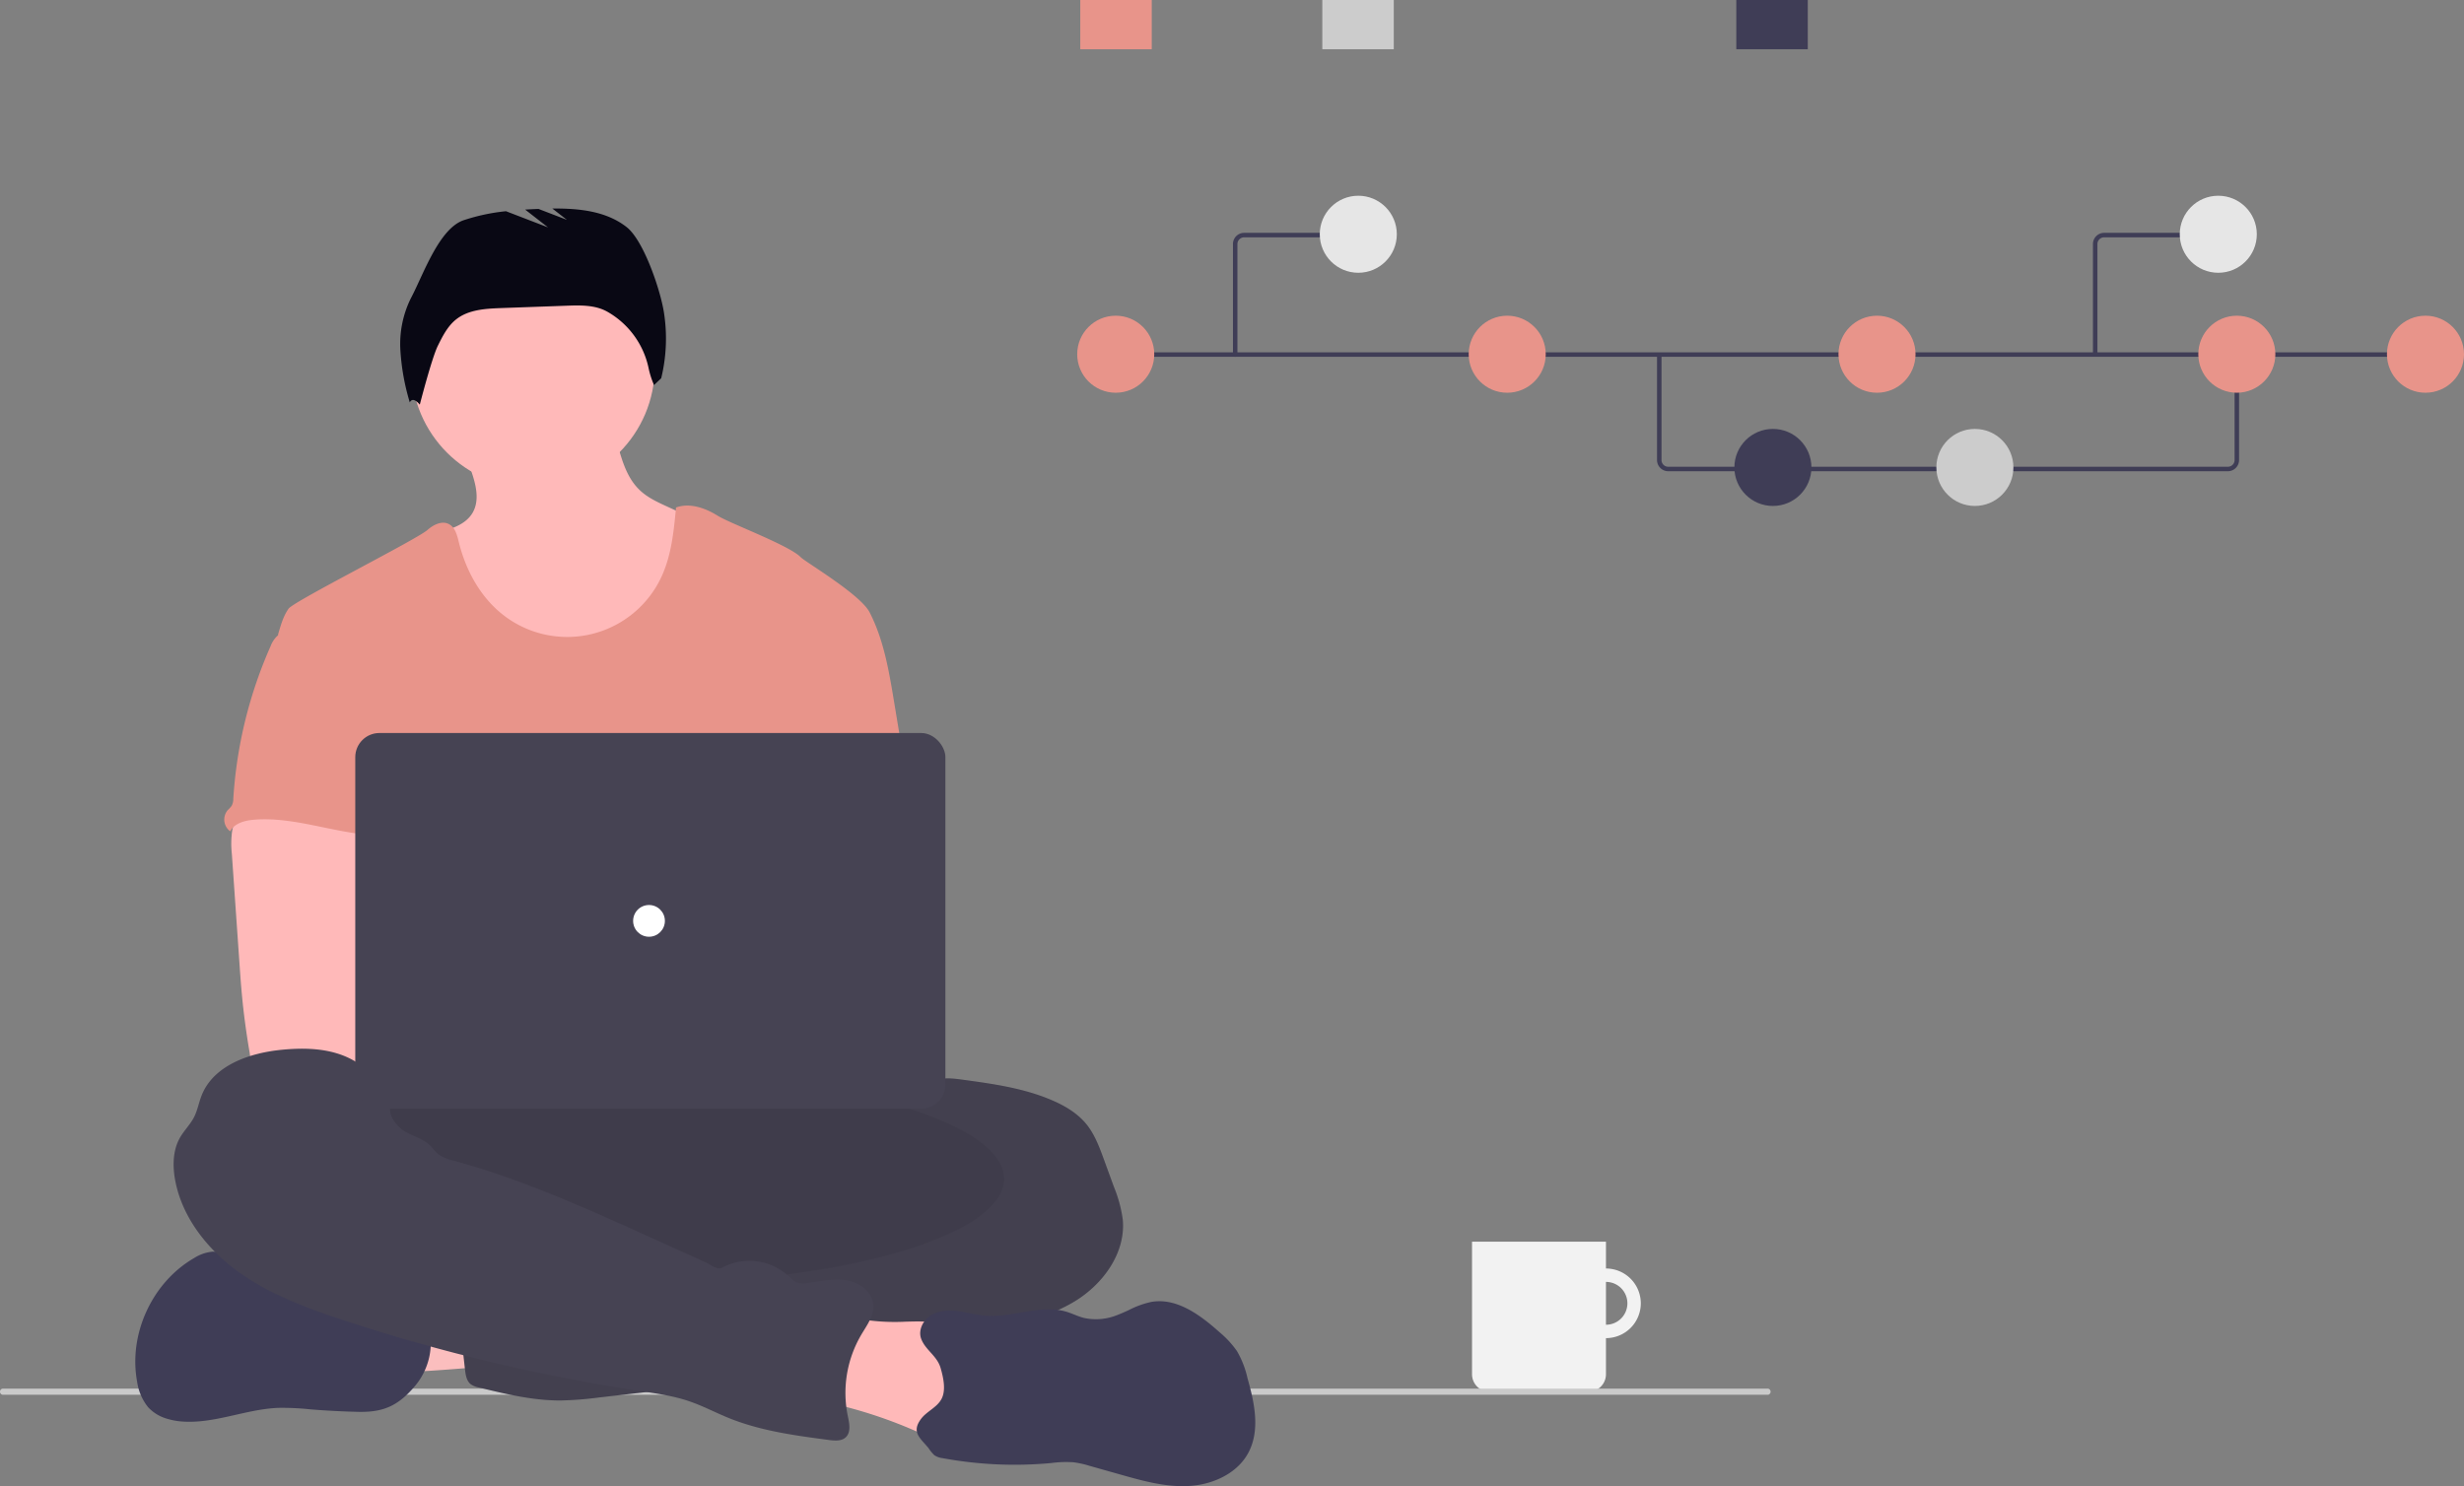 <svg xmlns="http://www.w3.org/2000/svg" width="812.98" height="490.439" viewBox="0 0 812.98 490.439" xmlns:xlink="http://www.w3.org/1999/xlink" role="img" artist="Katerina Limpitsouni" source="https://undraw.co/">
  <rect x="0" y="0" width="812.98" height="490.439" fill="#808080" stroke="none"/>
  <g id="Group_309" data-name="Group 309" transform="translate(-407 -291)">
    <g id="Group_100" data-name="Group 100" transform="translate(375 238)">
      <path id="Path_1465-687" data-name="Path 1465" d="M675.147,628.1a11.49,11.49,0,1,0,11.49,11.49h0a11.49,11.49,0,0,0-11.49-11.49Zm0,18.561a7.071,7.071,0,1,1,7.071-7.071h0a7.071,7.071,0,0,1-7.071,7.071Z" transform="translate(-113.269 -156.487)" fill="#f2f2f2"/>
      <path id="Path_1467-688" data-name="Path 1467" d="M630.954,619.261h44.193V663a5.757,5.757,0,0,1-5.757,5.757H636.711A5.757,5.757,0,0,1,630.954,663V619.261Z" transform="translate(-113.269 -156.487)" fill="#f2f2f2"/>
    </g>
    <path id="Path_944-689" data-name="Path 944" d="M696.682,669.758H114.056a1.029,1.029,0,0,1,0-2H696.682a1.029,1.029,0,0,1,0,2Z" transform="translate(293.73 81.512)" fill="#cacaca"/>
    <g id="Group_308" data-name="Group 308" transform="translate(1.18 53)">
      <path id="Path_5340-690" data-name="Path 5340" d="M914.753,353.252H730.1a3.7,3.7,0,0,1-3.695-3.695v-34.8h1.478v34.8a2.219,2.219,0,0,0,2.217,2.217H914.753a2.219,2.219,0,0,0,2.217-2.217V314.51h1.478v35.047A3.7,3.7,0,0,1,914.753,353.252Z" transform="translate(226.139 40.257)" fill="#3f3d56"/>
      <rect id="Rectangle_1044" data-name="Rectangle 1044" width="433.914" height="1.478" transform="translate(773.917 354.272)" fill="#3f3d56"/>
      <circle id="Ellipse_264" data-name="Ellipse 264" cx="12.711" cy="12.711" r="12.711" transform="translate(761.237 342.185)" fill="#E8948A"/>
      <circle id="Ellipse_266" data-name="Ellipse 266" cx="12.711" cy="12.711" r="12.711" transform="translate(890.405 342.185)" fill="#E8948A"/>
      <circle id="Ellipse_268" data-name="Ellipse 268" cx="12.711" cy="12.711" r="12.711" transform="translate(978.067 379.545)" fill="#3f3d56"/>
      <circle id="Ellipse_269" data-name="Ellipse 269" cx="12.711" cy="12.711" r="12.711" transform="translate(1044.708 379.545)" fill="#ccc"/>
      <circle id="Ellipse_270" data-name="Ellipse 270" cx="12.711" cy="12.711" r="12.711" transform="translate(1012.415 342.185)" fill="#E8948A"/>
      <circle id="Ellipse_271" data-name="Ellipse 271" cx="12.711" cy="12.711" r="12.711" transform="translate(1193.378 342.185)" fill="#E8948A"/>
      <circle id="Ellipse_272" data-name="Ellipse 272" cx="12.711" cy="12.711" r="12.711" transform="translate(1131.137 342.185)" fill="#E8948A"/>
      <rect id="Rectangle_207" data-name="Rectangle 207" width="23.577" height="16.249" transform="translate(978.705 238)" fill="#3f3d56"/>
      <rect id="Rectangle_208" data-name="Rectangle 208" width="23.577" height="16.249" transform="translate(762.253 238)" fill="#E8948A"/>
      <rect id="Rectangle_209" data-name="Rectangle 209" width="23.577" height="16.249" transform="translate(842.111 238)" fill="#ccc"/>
      <path id="Path_5341-691" data-name="Path 5341" d="M537.79,301.386a.739.739,0,0,1-.739-.739V264.172a3.7,3.7,0,0,1,3.695-3.695h35.967a.739.739,0,1,1,0,1.478H540.746a2.219,2.219,0,0,0-2.217,2.217v36.475a.739.739,0,0,1-.739.739Z" transform="translate(275.574 54.363)" fill="#3f3d56"/>
      <circle id="Ellipse_265" data-name="Ellipse 265" cx="12.711" cy="12.711" r="12.711" transform="translate(841.267 302.593)" fill="#e6e6e6"/>
      <path id="Path_5342-692" data-name="Path 5342" d="M922.529,300.647h-1.478V264.172a3.7,3.7,0,0,1,3.695-3.695h35.967v1.478H924.746a2.219,2.219,0,0,0-2.217,2.217Z" transform="translate(175.323 54.363)" fill="#3f3d56"/>
      <circle id="Ellipse_265-2" data-name="Ellipse 265" cx="12.711" cy="12.711" r="12.711" transform="translate(1125.016 302.593)" fill="#e6e6e6"/>
    </g>
    <g id="Group_307" data-name="Group 307" transform="translate(15618.886 -22117.611)">
      <path id="Path_5311-693" data-name="Path 5311" d="M205.542,749.762c-1.842-4.191-3.589-9.011-1.746-13.2A11.22,11.22,0,0,1,209.6,731.1a27.942,27.942,0,0,1,7.858-1.938,109.67,109.67,0,0,1,25.548-.349c.62,4.907-.69,9.884-1.816,14.625-1.022,4.366-1.607,5.012-6.112,5.239C232.164,748.836,206.232,751.307,205.542,749.762Z" transform="translate(-15288.737 22111.072)" fill="#fbbebe"/>
      <path id="Path_5316-694" data-name="Path 5316" d="M388.81,643.256c2.908-1.109,6.112-.707,9.229-.288,10.032,1.371,20.213,2.777,29.512,6.784,4.366,1.869,8.522,4.366,11.473,8.042,2.619,3.309,4.147,7.361,5.6,11.351l3.353,9.185A44.22,44.22,0,0,1,450.9,689.1c1.048,10.993-6.47,21.357-15.926,27.067s-20.589,7.745-31.433,9.875-21.732,4.488-32.533,6.985a130.974,130.974,0,0,1-15.306,3.012c-11.56,1.31-23.645-.62-34.629,3.2-4.366,1.528-8.653,3.8-13.184,4.855a82.02,82.02,0,0,1-9.116,1.388l-20.789,2.375a113.421,113.421,0,0,1-12.748.978c-9.081,0-18.013-2.148-26.831-4.3a6.785,6.785,0,0,1-2.619-1.057c-1.4-1.1-1.7-3.047-1.9-4.811q-1.336-11.709-2.34-23.444c-.21-2.541-.367-5.291,1.022-7.43,1.746-2.619,5.152-3.44,8.26-3.947a215.561,215.561,0,0,1,39.885-2.768c5.073-5.073,13.438-5.1,20.082-7.858a59.727,59.727,0,0,0,7.081-3.851,92.552,92.552,0,0,1,38.881-12.285,36.192,36.192,0,0,0,7.954-1.135c5.143-1.6,9.831-5.946,15.114-4.881.655-1.807,1.109-4.226,2.619-5.466.751-.637,1.676-1.065,2.366-1.746,1.458-1.476,1.589-3.8,1.371-5.859s-.707-4.174-.175-6.182a8.546,8.546,0,0,1,.969-2.157C379.589,645.142,383.544,642.819,388.81,643.256Z" transform="translate(-15292.339 22121.945)" fill="#464353"/>
      <path id="Path_5317-695" data-name="Path 5317" d="M388.81,643.256c2.908-1.109,6.112-.707,9.229-.288,10.032,1.371,20.213,2.777,29.512,6.784,4.366,1.869,8.522,4.366,11.473,8.042,2.619,3.309,4.147,7.361,5.6,11.351l3.353,9.185A44.22,44.22,0,0,1,450.9,689.1c1.048,10.993-6.47,21.357-15.926,27.067s-20.589,7.745-31.433,9.875-21.732,4.488-32.533,6.985a130.974,130.974,0,0,1-15.306,3.012c-11.56,1.31-23.645-.62-34.629,3.2-4.366,1.528-8.653,3.8-13.184,4.855a82.02,82.02,0,0,1-9.116,1.388l-20.789,2.375a113.421,113.421,0,0,1-12.748.978c-9.081,0-18.013-2.148-26.831-4.3a6.785,6.785,0,0,1-2.619-1.057c-1.4-1.1-1.7-3.047-1.9-4.811q-1.336-11.709-2.34-23.444c-.21-2.541-.367-5.291,1.022-7.43,1.746-2.619,5.152-3.44,8.26-3.947a215.561,215.561,0,0,1,39.885-2.768c5.073-5.073,13.438-5.1,20.082-7.858a59.727,59.727,0,0,0,7.081-3.851,92.552,92.552,0,0,1,38.881-12.285,36.192,36.192,0,0,0,7.954-1.135c5.143-1.6,9.831-5.946,15.114-4.881.655-1.807,1.109-4.226,2.619-5.466.751-.637,1.676-1.065,2.366-1.746,1.458-1.476,1.589-3.8,1.371-5.859s-.707-4.174-.175-6.182a8.546,8.546,0,0,1,.969-2.157C379.589,645.142,383.544,642.819,388.81,643.256Z" transform="translate(-15292.339 22121.945)" opacity="0.05"/>
      <path id="Path_5318-696" data-name="Path 5318" d="M201.731,752.6c-5.4,6.26-10.163,8.5-18.624,8.295q-7.806-.183-15.594-.812a87.5,87.5,0,0,0-10.687-.5c-10.775.419-21.174,5.352-31.922,4.488a22.629,22.629,0,0,1-4.689-.873,13.647,13.647,0,0,1-6.365-3.859,17.391,17.391,0,0,1-3.615-8.478c-2.873-15.664,5-32.725,18.79-40.7A13.778,13.778,0,0,1,135,708.04a14.153,14.153,0,0,1,6.042,1.327l.131.052a45.692,45.692,0,0,1,14.966,9.989,8.436,8.436,0,0,0,2.288,1.842,7.86,7.86,0,0,0,2.7.506l11.473.725a27.185,27.185,0,0,1,5.763.795,45.809,45.809,0,0,1,6.06,2.619c6.173,2.759,13.018,3.493,19.689,4.558a2.942,2.942,0,0,1,1.746.7,2.733,2.733,0,0,1,.541,1.135,22.274,22.274,0,0,1-4.663,20.309Z" transform="translate(-15276.893 22113.635)" fill="#3f3d56"/>
      <path id="Path_5320-697" data-name="Path 5320" d="M396.345,734.271c6.418-.175,13.621-.5,18.336,3.824,4.5,4.086,5.09,10.827,5.387,16.9l.341,7.046a14.075,14.075,0,0,1-.672,6.356c-1.537,3.493-5.754,5.178-9.6,4.977s-7.387-1.886-10.905-3.405a153.412,153.412,0,0,0-29.687-9.351q.5-7.308,1.659-14.546c.533-3.344.62-8.941,2.855-11.717,2.366-2.934,5.448-1.345,8.662-.8a69.531,69.531,0,0,0,13.63.725Z" transform="translate(-15309.863 22110.516)" fill="#ffb9b9"/>
      <path id="Path_5322-698" data-name="Path 5322" d="M514.316,776.835c-2.934,5.44-8.627,8.827-14.739,10.224a29.253,29.253,0,0,1-4.663.664c-7.727.48-15.359-1.659-22.806-3.772L462,781.1a31.919,31.919,0,0,0-5.326-1.187,36.546,36.546,0,0,0-7.369.253,130.615,130.615,0,0,1-35.8-1.607,6.312,6.312,0,0,1-2.768-.987,13.752,13.752,0,0,1-1.93-2.366c-2.75-3.309-5.71-5.239-2.454-9.6,1.877-2.532,5.361-3.8,6.819-6.706s.524-7.037-.341-10.041c-1.179-4.147-5.055-5.937-6.444-9.744-1.039-2.873.707-6.208,3.335-7.771s5.876-1.685,8.906-1.284,6,1.257,9.046,1.493c8.958.716,18.118-3.9,26.718-1.3,1.895.576,3.685,1.493,5.606,2a18.642,18.642,0,0,0,11.2-.969c1.257-.471,2.488-1.039,3.711-1.6a29.884,29.884,0,0,1,7.465-2.7c8.391-1.441,16.171,4.366,22.5,10.032a31.814,31.814,0,0,1,5.719,6.2,31.122,31.122,0,0,1,3.493,9.02C516.4,760.315,518.315,769.413,514.316,776.835Z" transform="translate(-15314.353 22111.26)" fill="#3f3d56"/>
      <ellipse id="Ellipse_895" data-name="Ellipse 895" cx="124.859" cy="34.925" rx="124.859" ry="34.925" transform="translate(-15130.301 22762.711)" fill="#464353"/>
      <ellipse id="Ellipse_896" data-name="Ellipse 896" cx="124.859" cy="34.925" rx="124.859" ry="34.925" transform="translate(-15130.301 22762.711)" opacity="0.1"/>
      <path id="Path_5312-699" data-name="Path 5312" d="M308.277,459.017a38.846,38.846,0,0,1-20.03,18.2,50.275,50.275,0,0,1-15.9,3.021c-5.929.271-11.979-.113-17.55-2.139-7.474-2.707-13.682-8.242-18.336-14.695s-7.858-13.822-10.644-21.252c-1.467-3.868-2.864-7.989-2.174-12.075,4.5-1.022,9.421-2.523,11.744-6.514,1.982-3.423,1.432-7.526.288-11.438-.323-1.109-.7-2.209-1.074-3.266-.873-2.532-3.885-7.343-1.746-9.508,1.336-1.371,6.933-2.069,8.862-2.96,5.946-2.742,11.429-6.706,17.96-8.007,5.649-1.126,11.482-.07,17.122,1.1a5.632,5.632,0,0,1,2.113.76,5.082,5.082,0,0,1,1.572,2.357c1.607,3.912,2.55,8.234,3.842,12.311,1.345,4.27,3.073,8.277,6.313,11.307,2.523,2.366,5.737,3.851,8.88,5.291l7.736,3.545a10.172,10.172,0,0,1,3.658,2.366,9.264,9.264,0,0,1,1.746,4.75,44.373,44.373,0,0,1-4.383,26.849Z" transform="translate(-15291.332 22154.248)" fill="#ffb9b9"/>
      <circle id="Ellipse_897" data-name="Ellipse 897" cx="40.164" cy="40.164" r="40.164" transform="translate(-15076.166 22489.42)" fill="#ffb9b9"/>
      <path id="Path_5314-700" data-name="Path 5314" d="M370.1,510.526l-3.3-19.995c-1.668-10.032-3.388-20.257-8.05-29.294-3.065-5.92-21.226-16.607-22.7-18.144-3.807-3.947-23.3-11.124-27.4-13.691s-9.212-4.366-13.752-2.724c-.733,7.815-1.511,15.8-4.828,22.92a34.3,34.3,0,0,1-51.742,12.888c-7.78-5.859-12.765-14.9-15.088-24.352-.568-2.305-1.214-4.951-3.335-6.007-2.3-1.153-5.055.244-6.985,1.938-3.493,3.135-44.076,23.5-45.857,26s-2.619,5.606-3.493,8.609c9.543,21.252,18.275,42.531,27.818,63.783a5.439,5.439,0,0,1,.69,2.619,6.383,6.383,0,0,1-1.187,2.619c-4.68,7.518-4.532,16.974-4.016,25.81s1.144,18.17-2.8,26.089c-1.074,2.174-2.471,4.165-3.493,6.339-2.392,4.925-3.257,20.676-1.86,25.967h197.4c-3.763-10.347-2.331-31.11-1.545-42.094.55-7.684-.873-15.359-1.484-23.042C371.752,541.077,372.7,526.19,370.1,510.526Z" transform="translate(-15283.733 22149.41)" fill="#E8948A"/>
      <path id="Path_5315-701" data-name="Path 5315" d="M146.208,547.274a30.908,30.908,0,0,0-.1,7.622l2.506,36.034c.236,3.4.471,6.784.786,10.172.6,6.575,1.5,13.1,2.619,19.611a3.493,3.493,0,0,0,3.58,3.4c11.045,2.34,22.457,2.244,33.729,1.607,17.2-.96,34.375-3.152,51.6-2.777,4.436.1,9.6,0,12.294-3.492s1.126-9.142-2.384-11.962-8.277-3.492-12.783-3.492c-5.964-.061-11.927.786-17.873.437a88.536,88.536,0,0,1-16.083-2.96l-14.843-3.693c.568-4.5,2.279-8.731,3.9-13,2.916-7.57,5.64-15.393,5.693-23.5s-3-16.642-9.648-21.287c-5.466-3.816-12.5-4.523-19.165-4.366-4.846.14-13.219-1.022-17.646.873C148.888,538.027,146.863,543.842,146.208,547.274Z" transform="translate(-15281.494 22135.537)" fill="#ffb9b9"/>
      <path id="Path_5321-702" data-name="Path 5321" d="M195.614,650.617c0,.873-1.371,0-1.493-.934-.96-7.064-6.566-12.888-13.1-15.717s-13.97-2.977-21.043-2.305c-10.7,1.013-22.7,5.108-26.613,15.105-.926,2.34-1.345,4.872-2.48,7.116-1.257,2.462-3.309,4.427-4.671,6.819-2.349,4.139-2.445,9.212-1.6,13.892,2.279,12.486,10.818,23.164,21.165,30.56s22.44,11.814,34.5,15.8A598.26,598.26,0,0,0,278.073,744.3c5.378.812,10.809,1.563,15.961,3.292,4.61,1.545,8.923,3.859,13.429,5.675,10.478,4.208,21.75,5.71,32.917,7.186,1.9.244,4.086.419,5.492-.873,1.816-1.685,1.214-4.619.7-7.037a37.85,37.85,0,0,1,4.462-26.858c1.869-3.143,4.3-6.365,3.947-10.006-.419-4.243-4.645-7.247-8.854-7.928s-8.487.323-12.713.873a6.81,6.81,0,0,1-4.322-.428,8.635,8.635,0,0,1-1.694-1.5,19.148,19.148,0,0,0-22.3-3.117c-1.563.873-3.929-1.074-5.553-1.807l-18.362-8.312c-21.1-9.543-42.295-19.13-64.612-25.172a13.571,13.571,0,0,1-4.977-2.069c-1.109-.873-1.9-2.061-2.925-3.03-2.227-2.1-5.326-2.943-8-4.436S195,653.612,195.614,650.617Z" transform="translate(-15278.73 22123.367)" fill="#464353"/>
      <path id="Path_5324-703" data-name="Path 5324" d="M160.5,474.8a9.038,9.038,0,0,0-1.938,3.1,146.565,146.565,0,0,0-12.311,50.31,5.029,5.029,0,0,1-.568,2.436,10.656,10.656,0,0,1-1.283,1.388,4.82,4.82,0,0,0,.821,6.985c1.441-2.715,4.89-3.6,7.954-3.833,14.677-1.161,29.014,5.667,43.735,5.151-1.039-3.589-2.532-7.037-3.379-10.67-3.746-16.127,5.6-33.686-.131-49.219-1.144-3.108-3.056-6.164-6.068-7.526a16.16,16.16,0,0,0-3.885-1.03c-3.72-.672-11.124-3.545-14.721-2.392-1.327.428-1.851,1.676-2.951,2.427C164.1,473,161.884,473.395,160.5,474.8Z" transform="translate(-15281.157 22143.932)" fill="#E8948A"/>
      <rect id="Rectangle_1040" data-name="Rectangle 1040" width="194.71" height="123.985" rx="7.97" transform="translate(-15094.668 22650.514)" fill="#464353"/>
      <circle id="Ellipse_898" data-name="Ellipse 898" cx="5.239" cy="5.239" r="5.239" transform="translate(-15002.989 22707.268)" fill="#fff"/>
      <path id="Path_5343-704" data-name="Path 5343" d="M390.281,211.316c4.047-7.636,9.19-22.855,17.359-25.677a64.946,64.946,0,0,1,13.981-2.978L435.506,188l-7.557-5.877q2.207-.131,4.411-.215l9.368,3.6-4.793-3.728c8.734-.09,17.749.819,24.517,6.135,5.77,4.533,11.486,21.7,12.41,28.982a55.438,55.438,0,0,1-1.019,20.883l-2.373,2.256a29.11,29.11,0,0,1-1.861-5.925,28.06,28.06,0,0,0-13.432-18.222l-.129-.073c-3.979-2.24-8.808-2.136-13.371-1.972l-21.672.78c-5.214.188-10.829.518-14.894,3.788-2.746,2.209-4.391,5.469-5.955,8.627-2.02,4.077-5.967,19.454-5.967,19.454s-2.233-2.9-3.3-.742a74.705,74.705,0,0,1-3.109-17.338,33.97,33.97,0,0,1,3.5-17.1Z" transform="translate(-15466.567 22295.652)" fill="#090814"/>
    </g>
  </g>
</svg>